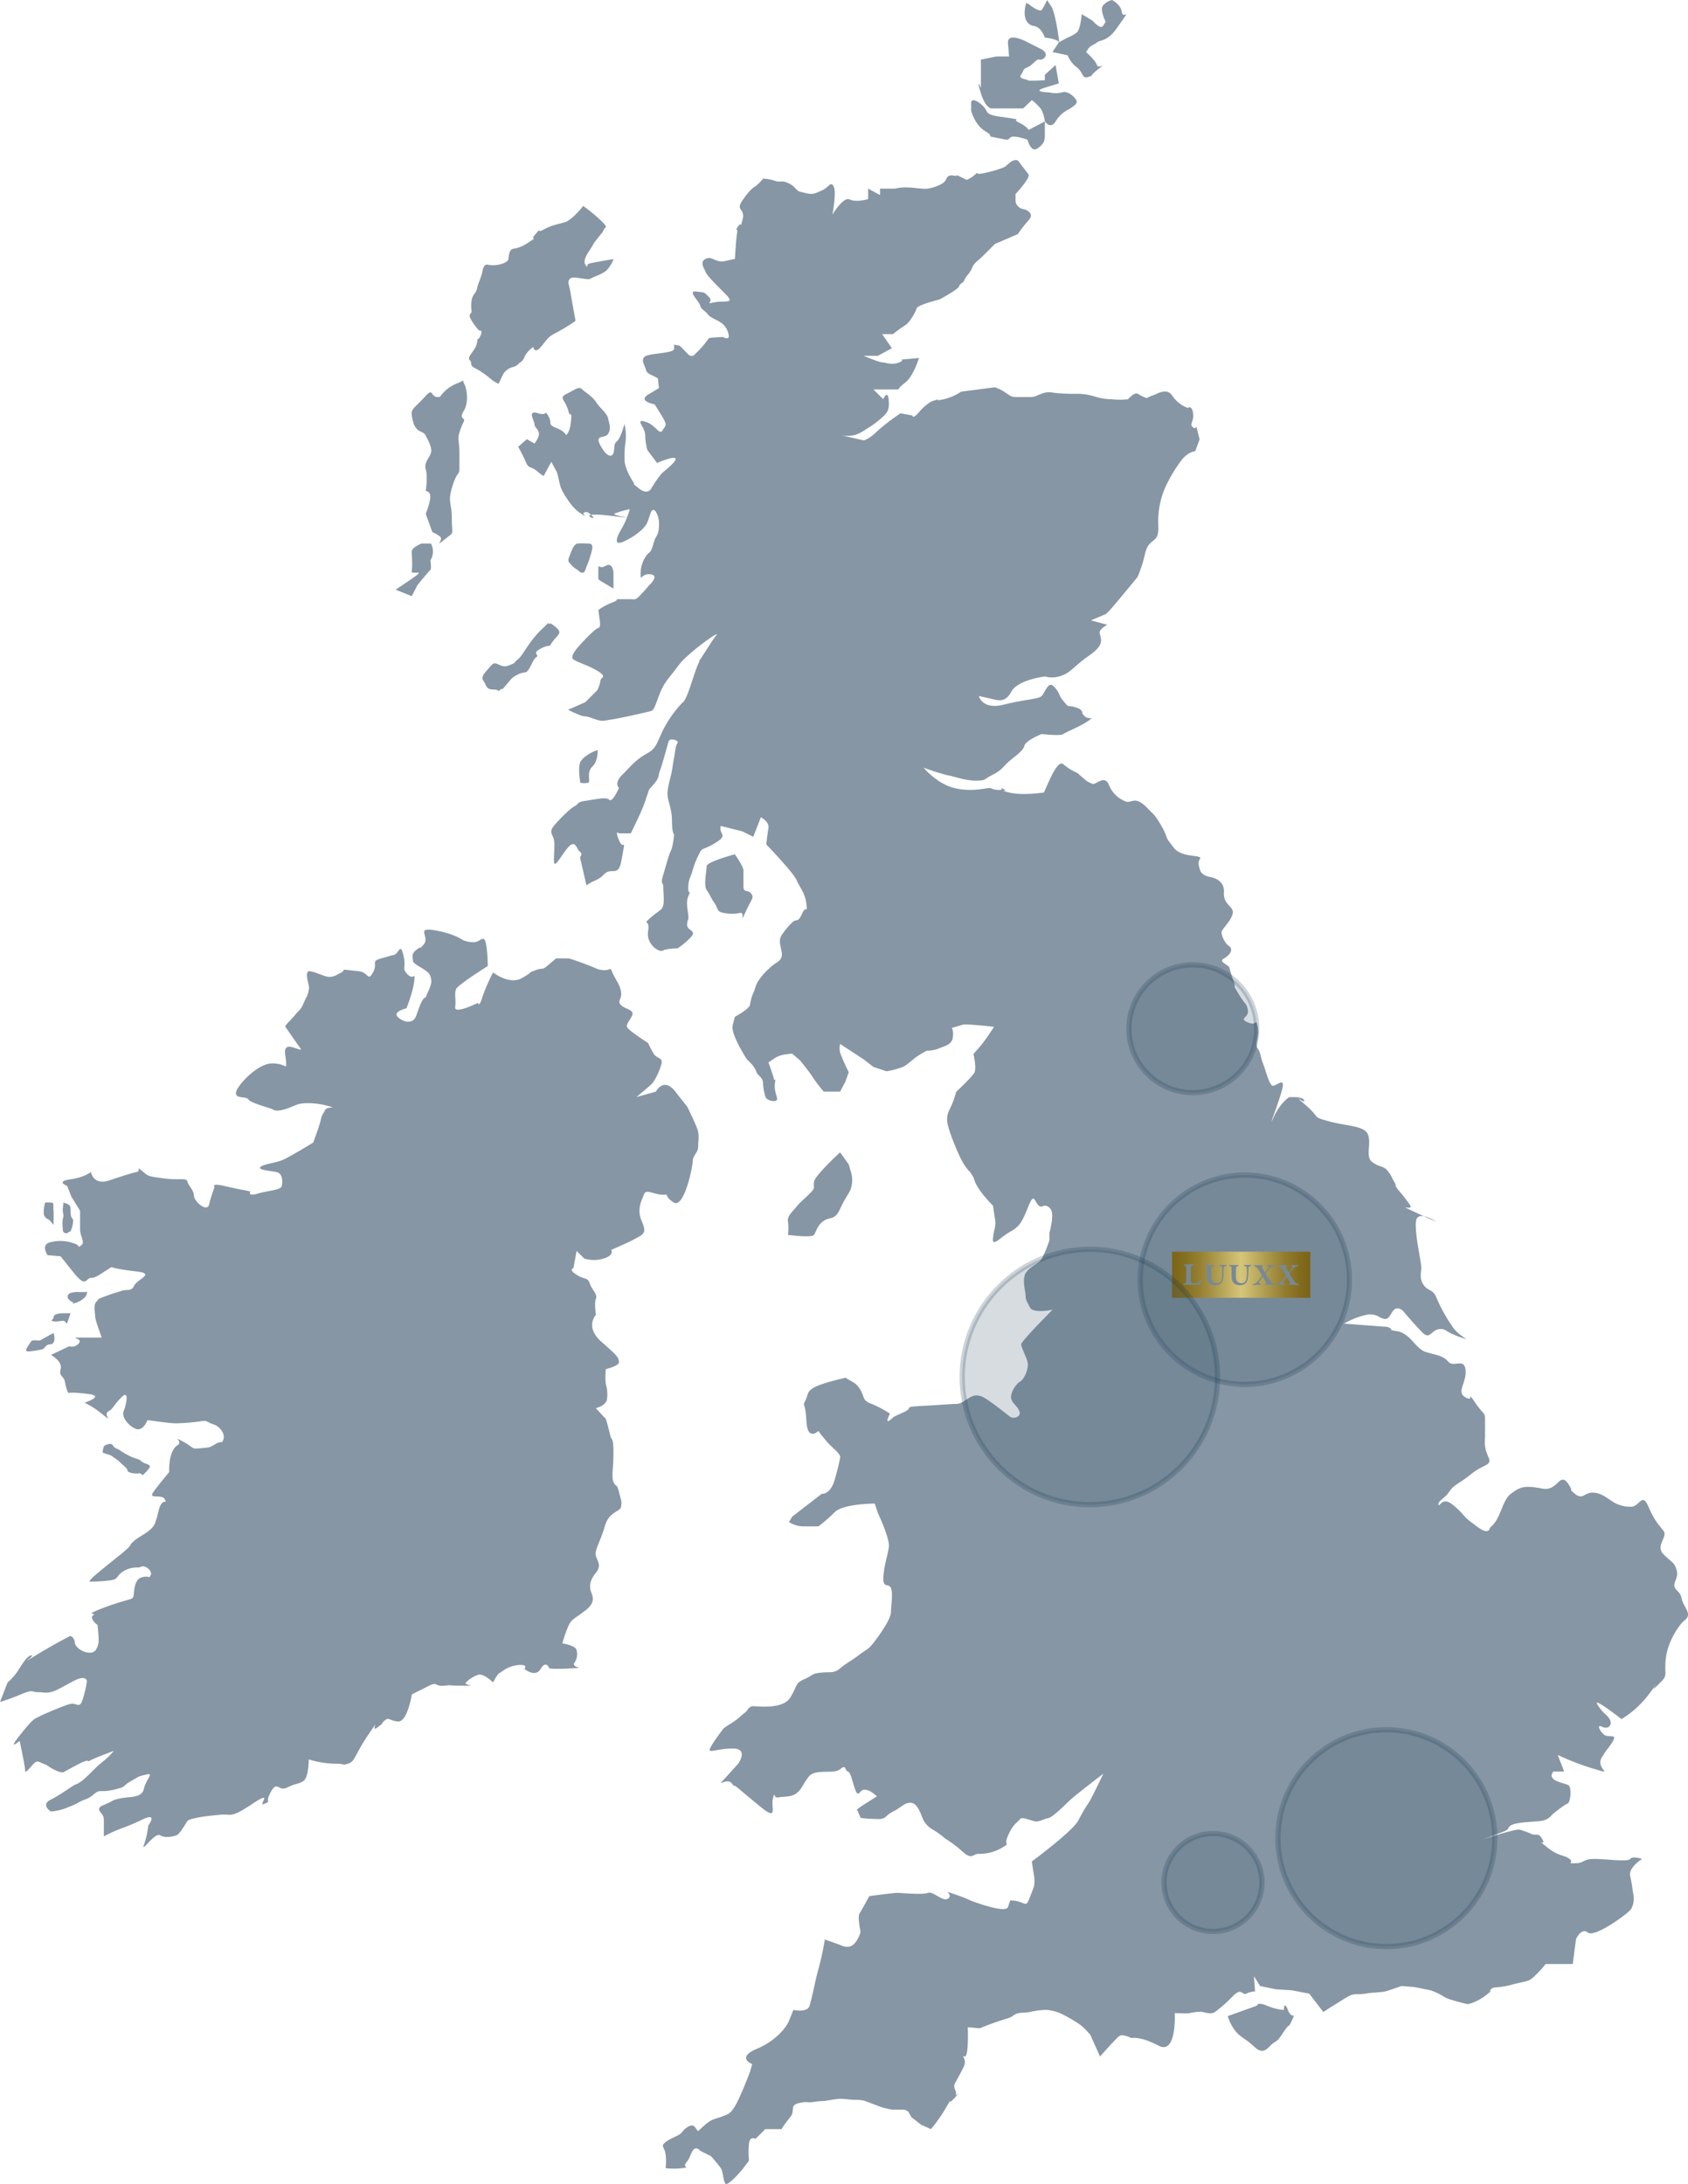 <svg xmlns="http://www.w3.org/2000/svg" xmlns:xlink="http://www.w3.org/1999/xlink" viewBox="0 0 642.98 831.75"><defs><linearGradient id="linear-gradient" x1="446.46" y1="485.47" x2="499.11" y2="485.47" gradientUnits="userSpaceOnUse"><stop offset="0" stop-color="#8d6800"/><stop offset="0.07" stop-color="#957109"/><stop offset="0.19" stop-color="#ab8921"/><stop offset="0.33" stop-color="#cfaf49"/><stop offset="0.5" stop-color="#ffe37e"/><stop offset="0.67" stop-color="#cfaf49"/><stop offset="0.81" stop-color="#ab8821"/><stop offset="0.93" stop-color="#957009"/><stop offset="1" stop-color="#8d6700"/></linearGradient></defs><g id="Layer_2" data-name="Layer 2"><g id="Layer_1-2" data-name="Layer 1"><path d="M317.08,81.75s4.13-7,6.6-5.78,7-.15,7-.15v-4l4.54,2.47V71.84H341c4.54-1.24,9.91.41,12.39,0s5.78-1.65,6.6-2.89.83-2.48,3.31-2.07,0-.82,2.47.42l2.48,1.23a13,13,0,0,0,2.89-1.8l1.24-1.09s-1.24,1.24,3.72,0a36.93,36.93,0,0,0,6.6-2.06l2.48-2.06s2.06-1.24,2.89,0,2.89,3.71,3.71,4.95-4.95,7.43-4.95,7.43v2.89a3.64,3.64,0,0,0,3.3,2.89s4.29,1.24,1.74,4.13a55.05,55.05,0,0,0-4.21,5.37L379,92.89l-5,5c-1.24,1.24-2.89,2.06-3.71,4.13s-2.48,3.3-2.89,4.54-1.66,1.24-2.07,2.48-7.43,5-7.43,5-8.26,2.06-8.67,3.3-2.48,5.37-4.54,6.61a44,44,0,0,0-4.54,3.3h-4.13l3.71,5.37-5.36,2.89h-5.37s5.78,2.48,7,2.48,3.71,1.23,6.6,0-1.65-.83,2.89-1.24l4.55-.42s-2.07,7-5.37,9.5-1.65,2.48-3.3,2.48h-8.67l3.71,3.71s1.65-3.71,2.07,0-.42,5-1.66,6.2a35.17,35.17,0,0,1-5.78,4.54c-2.06,1.24-2.89,2.06-5.36,2.89a12.36,12.36,0,0,1-5.78,0l9.08,2.06s2.06-.41,4.95-3.3a78.61,78.61,0,0,1,9.09-7l4.54.83s0,1.65,2.48-1.24a18.79,18.79,0,0,1,4.78-4.13l2.65-.83s-1.65.83,2.06,0a20.12,20.12,0,0,0,6.61-2.89l12.8-1.65a14.67,14.67,0,0,1,4.12,2.07c2.48,1.65,2.48,1.65,4.55,1.65h5c1.58,0,2.82-.83,4.06-1.24a7.3,7.3,0,0,1,4.54-.41,76.88,76.88,0,0,0,9.91.41,25.46,25.46,0,0,1,6.6,1.24,20.23,20.23,0,0,0,5.78.82,25.73,25.73,0,0,0,6.2,0s2.47-2.89,3.71-2.06a23,23,0,0,0,3.31,1.65,26.59,26.59,0,0,1,2.89-1.24c1.23-.41,4.95-2.89,7,.41a12.07,12.07,0,0,0,5.78,4.55s1.66-1.24,2.07,2.06-1.65,4.13,0,5.37.82-2.07,1.65,1.24l.83,3.3-1.66,4.54s-2.89,0-5.78,4.13a58.45,58.45,0,0,0-5,8.26,32.28,32.28,0,0,0-3.3,15.68c.41,7.85-3.31,4.13-5,10.74a50.5,50.5,0,0,1-2.89,9.08s-9.49,11.56-10.73,12.8l-1.24,1.24-5.78,2.48,6.19,1.65s-2.89,1.65-2.89,2.89,1.24,2.89,0,5-3.3,3.3-4.95,4.54A45.68,45.68,0,0,0,410,253.5c-2.89,2.47-3.72,3.3-6.61,4.12a9.87,9.87,0,0,1-5.36,0s-10.32,1.24-12.8,5.78-5,3.31-8.67,2.48l-3.72-.82s1.24,5.36,9.5,3.3,13.21-2.07,14.45-3.3,2.48-5.78,4.54-3.72,2.06,3.3,2.89,4.54a28,28,0,0,0,2.48,2.95s4.54.35,5.36,2-.82-.42.83,1.65,4.54,0,1.65,2.06-8.26,4.13-9.49,5-8.26,0-8.26,0-6.19,2.47-6.61,4.54-4.54,4.54-6.6,6.6-2.48,2.89-5.78,4.55-2.07,2.06-6.2,2.06-8.25-1.65-10.73-2.06a82.24,82.24,0,0,1-9.08-2.9s4.95,6.2,12,7.85,12.39-.41,13.62,0a7.54,7.54,0,0,0,3.72.65c1.24-.24-.83-1.48,1.24-.24s-2.89,0,2.06,1.24,13.21,0,13.21,0l1.66-3.71c1.65-3.72,4.12-8.67,5.78-7a22.78,22.78,0,0,0,5.36,3.3l3.31,2.89a11.8,11.8,0,0,0,2.47,1.24c1.24.41,4.54-3.72,6.2.41a11,11,0,0,0,6.19,6.19c1.65.83,2.89-.82,4.95,0s3.72,2.89,5,4.13,2.06,2.07,4.13,5.78,1.23,3.72,2.89,5.78,1.65,2.89,4.54,4.13,7.84.83,7,2.07-.65,2.47.09,4.54,4,2.47,4,2.47,5.37.83,5,5.78,4.13,5.37,3.3,8.26-3.71,5.37-4.13,6.61,1.24,4.54,2.48,5.36,1.65,2.07,0,3.72-3.72,1.65-1.24,3.3,1,.42,3,5.78-.92.42,2,5.37,3.3,3.72,3.71,6.61-3.71,2.89,0,4.54,2.89-2.07,3.72,1.65-1.24,6.6,0,8.26.82,2.47,2.06,5.78,2.07,7,3.3,8.25,5.79-4.54,3.72,2.48-5.37,14.86-2.89,9.5,5.78-7.44,5.78-7.44,5.37-.41,5.78,1.24-5.78-3.71.41,1.65,2.07,4.39,9.09,6.32,13.62,1.53,14.86,5.24-1.24,8.26,1.65,10.33,4.13,1.23,5.78,3.3,1.24,2.06,2.48,4.13-.41.82,2.06,3.71a61.76,61.76,0,0,1,4.13,5.37c.83,2.06-5.37-.83.83,2.06s9.08,4.13,9.08,4.13-7.43-5-7.84,0,2.06,15.28,2.06,17.34-.83,4.13.83,6.61,3.71,1.65,4.95,4.95a61.49,61.49,0,0,0,6.19,11.15c2.48,3.72,8.26,5.78,2.48,3.72s-5-3.31-7.84-2.89-3.31,4.13-6.2,1.24-7.43-8.26-7.43-8.26-2.06-2.07-3.71,0-1.66,4.54-5.78,2.06a6.83,6.83,0,0,0-4.74-.44A28.81,28.81,0,0,0,512,504.1l16.51,1.24c3.72,1.65-1.24.83,3.72,1.65s7,6.61,10.73,7.85,6.61,1.24,8.67,3.71,6.21-1.65,6.62,3.31-3.71,8.25,0,10.32,0-3.31,3.7,2.06,3.72,3.3,3.72,7v6.19c-.83,7.43,4.13,8.67,0,10.74s-3.72,2.06-7,4.54-5,2.89-6.61,5.37-4.54,3.71-4.12,4.95,1.23-3.3,5.36,0,3.72,4.13,7,6.61,5.81,4.54,7,2.89-2.07,1.65,1.23-1.66,3.71-9.49,7-12,5-2.89,8.67-2.48,4.54,1.24,7,0,3.71-5,6.19-1.23-.41,1.23,2.48,3.71,3.71-.41,6.6-.41,4.54,1.24,7,2.89a12.71,12.71,0,0,0,7.84,2.48c3.31,0,4.13-5.78,6.61,0s4.13,7,5.78,9.26-3.3,5.6,0,8.9,4.13,2.89,5,6.19-2.47,5,0,7.44,1.24,2.89,2.89,5.78,2.07,4.12,0,5.78-6.19,7.84-7,14,.82,6.61-1.66,9.09l-2.47,2.47c-2.07,2.07,3.3-5-2.07,2.07a37.86,37.86,0,0,1-10.73,9.91s-11.56-9.09-9.08-5.37,3.3,3.3,4.54,5.37-.42,4.12-2.89,2.89-.42,2.47,1.24,3.3,4.95-.83,2.47,2.89-.82.83-3.71,5.37,5.36,7-2.89,4.54a97,97,0,0,1-14-5.37l2.48,6.35h-4.13c-2.89,3.56,4.54,4.39,5.78,5.21s.82,6.61-.41,7-5.78,4.13-5.78,4.13a6.21,6.21,0,0,1-4.55,2.48c-3.3.41-9.08.41-11.14,1.65s.41,1.24-4.13,2.89-6.61,2.47-6.61,2.47,12.39-4.12,14-3.71a30.38,30.38,0,0,1,4.54,1.65c2.07.83,2.48-.83,4.13,2.06s-2.89-.82,1.65,2.89,6.61,2.89,8.67,4.55-1.65,1.65,2.07,1.65,2.89-1.65,7.43-1.65,12.8,1.23,13.62,0,4.54,0,4.54,0-5.36,3.3-4.54,6.6.83,5.37,1.24,7a8.26,8.26,0,0,1-.83,5.37c-.82,1.65-14,11.14-16.51,9.08s-4.54,2.48-4.54,2.48l-1.24,9.49H588.74a33.73,33.73,0,0,1-3.72,4.13c-2.89,2.89-2.89,2.07-9.08,3.72s-7,.41-8.26,2.06,2.89-1.65-1.24,1.65-7.43,3.72-7.43,3.72-7.43-1.65-9.08-2.89A25.64,25.64,0,0,0,545,758l-6.2-1.24-4.95-.41s-4.54,1.65-6.19,2.06-5.37.42-7.44.83-3.3,0-5,.41-4.54,2.48-6.61,3.72-4.54,2.89-4.54,2.89l-5.36-7L492.13,758l-6.19-.41L480,756.36l-2.35-3.72.41,5.78a8.18,8.18,0,0,0-3.3.83c-1.65.83-1.65-2.48-5,.83a56.71,56.71,0,0,1-7,6.19c-1.24.82-2.89.41-4.55,0s-5.36.48-5.36.48a27.36,27.36,0,0,1-2.89,0l-2.48-.07s.83,16.1-6.19,12.39S431,776.18,431,776.18s-3.31-1.65-4.55-.83-7.43,7.85-7.43,7.85l-3.71-8.26a29.19,29.19,0,0,0-3.72-3.72,53.23,53.23,0,0,0-7.84-4.54,17.29,17.29,0,0,0-5.37-1.24,32.07,32.07,0,0,0-6.19.83c-2.07.41-3.72,0-5.37.82s-.41.83-4.54,2.07-9.08,3.3-9.08,3.3l-4.55-.41s.42,11.56-1.23,11.15,1.23.82-.42,4.12-2.47,4.55-3.3,6.2.83,2.89.41,4.13,2.89-2.48-.41,1.23-.41-1.23-3.3,3.72a59.17,59.17,0,0,1-5.78,8.26l-3.72-1.65-3.71-2.89L346,804.25a3.19,3.19,0,0,0-2.07-.82h-4.13a34.81,34.81,0,0,1-3.71-.83c-1.24-.41-6.61-2.48-6.61-2.48a11.5,11.5,0,0,0-3.3-.41c-2.06,0-5-.41-6.19-.41s-5.78.82-5.78.82a35.14,35.14,0,0,0-4.54.42c-2.89.41-1.66-.42-5.37.41s-1.24,2.89-3.3,5.37a39.52,39.52,0,0,0-3.31,4.54h-6.19l-3.72,3.71s-2.06-1.24-2.47,1.65a31,31,0,0,0,0,6.61l-2.48,3.3s-5.78,7-6.61,5.37-.82-4.54-1.65-5.78-3.71-4.54-3.71-4.54l-4.13-2.07s-1.65-2.06-2.89,0-.83,2.48-2.48,4.55,2.06,1.65-1.65,2.06a24.94,24.94,0,0,1-6.19,0,19.73,19.73,0,0,0,0-5.37c-.42-2.89-2.07-2.89,0-4.54s5.36-2.48,6.19-3.71,3.71-3.72,4.95-2.07l1.24,1.65s3.3-3.3,5-4.13,2.47-.82,4.54-1.65,2.89-.82,4.95-4.54S285.7,789,285.7,789l.83-2.89s-6.2-2.48,1.65-5.78,11.56-8.67,12.38-10.74,1.65-4.13,1.65-4.13,5.37,1.24,6.2-1.65,2.06-8.67,2.06-8.67.41-2.06,1.65-6.6,2.07-9.91,2.07-9.91l5.78,2.06s2.89,1.65,4.95,0,2.89-4.95,2.89-4.95-1.24-5.78-.41-7,3.71-6.61,3.71-6.61,9.09-1.24,10.74-1.24,9.49.83,11.56,0,5.78,3.72,7.84,2.07-2.89-3.3,2.07-1.65,6.19,2.47,7.43,2.89,12.38,4.54,13.21,2.06l.83-2.48h0c5.36,0,5.78,2.89,7,0s2.07-5.36,2.07-5.36a11.17,11.17,0,0,0,0-4.13c-.41-2.48-.83-5.37-.83-5.37s15.69-11.56,17.76-15.69a64.86,64.86,0,0,1,4.12-7c1.24-2.06,5.37-10.73,5.37-10.73s-8.67,6.61-11.56,9.08-7.43,7.43-9.49,7.85-2.89,1.24-4.55,1.24-5.36-2.07-6.19-.83S386,694.43,384,699s1.24,2.48-2.06,4.54a16.79,16.79,0,0,1-9.09,2.48c-2.47,0-2.47,2.48-6.19-.82a43.87,43.87,0,0,0-6.61-5,32.27,32.27,0,0,0-4.54-3.3,9,9,0,0,1-4.13-4.54c-.82-2.07-2.06-5.78-4.54-5.78s-3.3,1.65-6.6,3.3-2.48,2.89-5.78,2.89a61.41,61.41,0,0,1-6.61-.41l-1.24-2.89s-1.65.41,2.89-2.48l4.54-2.89h0c-2.47-2.06-3.3-2.48-4.95-2.48s-2.06,3.31-3.3,0-1.65-6.6-2.89-7-.42-2.89-2.89-.82-9.5-.41-12,2.89-2.47,4.54-4.54,6.19-4.95,1.24-7,1.65-1.23-2.89-2.06.42,2.06,8.67-4.54,3.3-7.85-6.61-9.5-7.85.42,1.24-1.65-1.23-6.6,2.47-2.06-2.48l4.54-5s4.13-5.78-2.07-5.78-9.49,2.07-8.67,0,5-7.43,5-7.43-.42,0,2.89-2.06,4.13-3.31,5.36-4.13,1.24-2.48,3.31-2.48,11.15,1.24,14-3.3,1.65-5.37,5.36-7,2.48-2.06,6.2-2.48,4.95.42,7.43-1.65,3.71-2.48,7-4.95,3.71-2.07,6.19-5.37,6.19-8.67,6.19-11.15.83-7,0-9.08-3.3.41-2.89-4.54,1.65-7.85,2.07-11.15-4.13-12.8-4.13-12.8l-1.24-3.71s-12,0-15.28,3.3a55.57,55.57,0,0,1-6.19,5.37h-6.19a10.49,10.49,0,0,1-5-1.65l1.24-2.07L313,568.92s3.3.41,4.95-5.37,1.65-6.6,2.07-8.25-2.89-3.72-5-6.2-3.3-4.12-3.3-4.12-4.13,4.12-4.54-3.72-1.65-5.37-.41-7.84.41-3.31,3.3-5,12-3.71,12-3.71c2.48,1.65,3.72,1.65,5.37,4.12s1.24,4.13,2.89,5-1.65-.41,1.65.82a41.81,41.81,0,0,1,7,3.72s-2.07,4.13,0,2.48.41-.83,5-2.89-.41-2.07,6.61-2.48,13.21-.83,13.21-.83,1.24.42,3.72-1.23,3.71-2.48,6.19-1.66,9.91,7,11.15,7.85,4.54,0,3.3-2.48-3.72-3.3-2.89-6.19a9.64,9.64,0,0,1,2.89-4.54c2.06-.83,3.71-5.37,3.3-7.43s-2.48-5.78-2.48-7,12-13.21,12-13.21-7.43,1.65-8.67-.83-1.65-2.89-1.65-4.54-1.66-6.61.41-9.09,4.54-2.88,5.78-4.95a50.16,50.16,0,0,0,2.89-7v-2.89s2.06-7,.41-9.08-3.3-.83-3.3-.83c-2.89,0-2.48-6.6-5-.41s-3.3,7.84-7,9.91-7,6.19-6.61,2.48,1.24-4.55.83-7-.83-5.37-.83-5.37c-4.95-5-6.61-8.26-7-9.5l-.41-1.23-1.24-2s-2.06-1.71-4.13-6.25-4.13-9.91-4.54-12.39,0-3.71,1.24-6.19a33.26,33.26,0,0,0,2.06-5.78s6.2-5.78,7-7.43-.41-7-.41-7l2.89-3.3s1.65-2.07,3.3-4.54l1.65-2.48s-10.73-1.24-12-.83l-1.24.42-2.89.82s.83.83.41,3.72-3.71,3.3-5.36,4.13a12.78,12.78,0,0,1-4.54.82,32.56,32.56,0,0,0-4.13,2.48c-1.65,1.24-3.31,2.89-5,3.71a35,35,0,0,1-6.19,1.66l-5-1.66-3.72-2.89L320,397.58a7.58,7.58,0,0,0,0,3.31,73,73,0,0,0,3.3,7.43L322,412,320,415.75h-6.2a50,50,0,0,1-4.12-5.37c-1.24-2.06-5-6.6-5-6.6l-2.89-2.48s-4.13,0-6.6,1.65l-2.48,1.65s1.65,4.54,2.06,6.2.83-1.24.42,1.65.82,4.95.82,6.19-4.13.83-4.54-1.24a20.84,20.84,0,0,1-.83-4.95c0-2.07-2.06-2.89-2.47-4.13a9.84,9.84,0,0,0-2.48-3.72l-1.24-1.24s-6.19-9.49-5.37-12.79l.83-3.31s5.37-2.89,5.78-4.54a18.29,18.29,0,0,1,1.24-4.54c.82-1.65.82-3.3,2.48-5.37a21,21,0,0,1,3.3-3.71c2.89-2.89,4.13-2.48,4.95-4.54s-1.65-5.78,0-8.26a26.42,26.42,0,0,1,4.13-5c1.65-1.65,2.07.42,3.72-3.3s2.06.41,1.65-3.71-2.48-6.2-3.72-9.09-11.56-13.62-11.56-13.62.41-3.72.83-6.19-2.89-4.13-2.89-4.13l-2.89,7.43-4.13-2.07-8.26-2.06c-.82,3.3,2.89,3.3-1.65,6.19s-5.37,2.07-6.19,3.72a35.12,35.12,0,0,0-2.89,7c-.42,2.06-1.65,3.3-1.65,6.6s1.23.42,0,3.31.41,7,0,8.67,0-1.24-.42,1.65,3.72,2.47,1.65,4.95a26.08,26.08,0,0,1-5.36,4.54s-4.1,0-5.56.83-6.42-2.48-5.59-7.43-2.48-2.07.83-5,4.54-2.89,4.95-4.95,0-4.13,0-6.61-1.24-.82,0-4.95,2.06-7.43,2.89-9.08,1.24-6.2,1.24-6.2-.83-.41-.83-5.36-2.06-7.85-1.65-11.15,1.24-5.37,1.65-7.85.42-2.89.83-5,.41-4.13,1.24-5.37-2.89-2.06-3.31-.82-2.47,9.08-3.3,11.14,0,2.48-2.48,5.37-1.35,1.24-2.73,5a53.48,53.48,0,0,1-2.22,5.78c-1.65,3.71-3.72,7.84-3.72,7.84h-4.54s-1.65-1.65,0,2.48,2.48-.42,1.65,4.13-1,6.6-2.38,7.43-3-.42-5,1.65-4.13,2.48-5.36,3.3l-1.24.83-2.48-10.74s1.24-1.24,0-2.06-1.65-5-4.54-1.65-5.37,8.67-5.37,4.95.41-5.78,0-7.84-2.06-2.89,0-5.37,6.19-6.61,7.85-7.43.82-1.65,4.12-2.07,7.85-1.65,9.09-.41,3.71-4.54,3.71-4.54-2.06-1.65,1.24-4.95,4.13-4.55,7-6.61,4.54-2.06,6.19-5.37,1.65-4.13,4.13-8.26a44.29,44.29,0,0,1,5.78-7.43s.83,0,2.89-6.19,2.48-7.43,3.3-9.08-1.65,2.06.83-1.65,4.13-6.61,5.78-8.67-11.15,7-14.45,11.56-4.95,5.78-6.61,9.49-2.47,7.43-3.71,7.85-12.39,2.89-15.28,3.3-3.3.82-5.78,0-3.3-1.24-4.54-1.24-6.19-2.48-6.19-2.48l6.6-2.89,4.55-4.54a12.58,12.58,0,0,0,1.23-3.71c0-1.24,2.89-1.24-1.23-3.72s-9.5-3.72-9.5-4.95.41-1.66,1.24-2.89,7-7.85,8.26-8.26,1.23-1.24.82-4.13l-.41-2.89a21.31,21.31,0,0,1,5.37-2.89c3.3-1.24,0-1.24,3.3-1.24h3.3c2.07,0,2.07.41,3.72-1.24s3.71-4.13,3.71-4.13,4.13-3.71.42-4.12-3.72,3.3-3.72-.42,2.06-7,3.3-7.84,1.65-4.54,2.48-5.78,1.24-2.48,1.24-5.37-2.07-7.43-3.3-3.71-1.24,4.12-3.31,6.19a24.33,24.33,0,0,1-5.36,3.71s-4.13,2.48-4.13.42,2.06-4.54,3.3-7.43a33.08,33.08,0,0,0,1.65-4.55,33.48,33.48,0,0,0-5.78,1.66c-1.65.82,12.39,2.47-1.65.82s-4.95,2.07-6.61.41-2.06-2.06-3.3-1.65,2.07,2.48-1.24.42-5.36-5.78-6.19-7a21.92,21.92,0,0,1-1.65-3.31L212.21,180,210,175.88l-2.7,5s.41,1.24-2.48-1.24-3.3-.82-4.54-3.71-2.89-5.78-2.89-5.78l3.3-2.89,2.89,1.65s2.06-2.48,1.65-4.13-1.65-2.06-1.65-3.3-2.89-5.37,1.24-4.13,2.48-1.65,4.13,1.24-.83,2.89,3.3,4.54,2.89,3.72,4.13,1.65,1.24-6.6,1.24-6.6c-1.24-2.07,0,2.06-1.24-2.07s-3.72-4.54-.41-6.19,4.54-2.89,5.78-1.65,3.71,2.47,5.36,4.95,4.13,4.13,4.54,6.19,1.24,3.72,0,5.78-5.36,0-2.89,4.55,4.55,4.54,5,2.47,0-3.3,1.24-4.13,2.89-6.6,2.89-6.6a20.64,20.64,0,0,1,.41,6.6,38.12,38.12,0,0,0-.41,7c0,3.72,3.71,9.09,3.71,9.09s-1.24-.42,2.07,2.06,4.54-.41,4.54-.41a44.49,44.49,0,0,1,3.71-5.37c1.24-1.24,5.78-4.54,5.37-5.78s-7,1.65-7,1.65l-3.71-4.95a24,24,0,0,1-.83-5.78c0-2.89-4.13-6.2,0-5s5.37,5.37,6.61,3.31,2.06-1.66-.42-5.78L249.37,154s-6.61-1.24-2.48-3.72L251,147.8l-.41-3.71c-2.89-1.65-4.13-1.65-4.55-3.3s-2.06-3.72-.41-5,11.15-1.24,11.15-2.89v-1.65l2.06.41c2.89,2.48,3.72,4.54,5,3.72s-2.48,2.89,1.24-.83a35.16,35.16,0,0,0,4.95-5.78,42.83,42.83,0,0,1,5.37-.41s2.89,1.65,2.06-1.24a6.84,6.84,0,0,0-3.3-4.54c-1.24-.83-3.72-1.65-4.54-2.89s-2.48-1.65-2.89-3.3-5-5.78-1.65-5.37,2.89,0,4.95,2.06-2.06,2.89,2.07,2.07,8.25.82,4.12-3.3-7-7-7.43-8.26-2.48-3.72,0-5,3.72,1.66,7.43.83l3.72-.83s.41-7.43.83-9.9-1.24,0,.41-2.48.41,2.06,1.65-2.48-2.89-3.3,0-7.43,3.72-4.54,4.95-5.37a17.47,17.47,0,0,0,2.89-2.89,15.91,15.91,0,0,1,4.55.83c2.47.82,2.06-.42,4.95.82s2.89,2.89,4.54,3.31-1.65-.42,1.65.41,3.72.41,6.61-.83,3.3-3.71,4.54-1.65S317.08,81.75,317.08,81.75Z" style="fill:#8696a4"/><path d="M369.92,42.11s1.24,5.37,5.37,7.85-.41,1.65,4.13,2.47,4.13,1.24,5.37,0,6.6.79,6.6.79,1.24,5,3.72,3.34,2.89-2.89,2.89-5V46.24l-6.2,3.26s-.41-1.2-3.71-2.85,2.06-.82-3.3-1.65-8.26-.82-9.09-2.89-5.78-5.78-5.78-2.89Z" style="fill:#8696a4"/><path d="M373.64,22.71V33.44s-2.07-4.54,0,2.07,4.54,5.78,4.54,5.78l5.78,0h5.78l3.3-3.16a19.78,19.78,0,0,1,3.31,3.16c1.23,1.62,1.65,4.92,1.65,4.92s2.06,3.3,4.13,0a11.31,11.31,0,0,1,4.95-4.54c1.24-.83,3.72-2.12,2.89-3.54s-3.3-3.66-5.37-2.95a10.54,10.54,0,0,1-5,0s-7-.12-1.65-1.77l5.36-1.65-1.23-7L398,28.49v2.06s-6.54.41-6.57,0-3.75-.41-2.52-2.06.49-2.07,2.52-2.89,3.26-3.31,4.5-2.89,4.54-2.07.42-4.13l-4.13-2.07s-8.67-5-8.26,0l.41,5h-4.95Z" style="fill:#8696a4"/><path d="M391.43,1.24c-.86,1.24,0-2.89-.86,1.24s.41,7,3.3,7.43,4.13,4.4,4.13,4.4,4.95.55,5.36,1.79S402.13,5,400.47,2.48L398.82,0a21.23,21.23,0,0,1-1.95,3.72C395.93,5,391.43,1.24,391.43,1.24Z" style="fill:#8696a4"/><path d="M406.67,14.31a13,13,0,0,0,3.47-1.92c1.48-1.24,1.89-7,1.89-7l4.13,2.47s3,3.58,4,2l1-1.58s-2.32-4.54-1-6.2A6.62,6.62,0,0,1,423.59,0s3.31,1.65,3.72,4.54,3.3-1.24.41,2.89-3.71,5.51-5.78,6.88-3.27,1.14-4.11,1.88-2.49,1.15-3.32,2.39l-.82,1.24s3.74,3.3,4.14,4.95,4.11-1.24.4,1.65-1.24,2.07-3.72,2.89-1.73-1.65-4.37-3.71a10.72,10.72,0,0,1-3.47-4.54l-5.78-1.24,2.47-3.72Z" style="fill:#8696a4"/><path d="M189.92,146.15c1.65-3.3,1.65-4.13,3.3-5.36s2.89-.83,4.13-2.07,1.65-.82,2.47-2.89a10,10,0,0,1,3.31-3.71s.41,2.89,2.89,0,2.47-3.72,5.78-5.37a72.79,72.79,0,0,0,7.43-4.54s-1.65-9.09-2.07-11.56-1.23-3.31,0-4.54,6.61.82,7.85,0,4.54-1.66,6.19-3.31a12.12,12.12,0,0,0,2.48-4.13s-7.43,1.24-9.08,1.66-.42,2.47-1.66.41S225,95,225.83,93.31s3.72-4.54,4.13-5.78,2.07-.42-.82-3.31a62.16,62.16,0,0,0-7-5.78s-4.13,5.37-7,6.2-5.37,1.23-8.26,2.89,0-1.66-2.89,1.65,2.07,0-2.89,3.3-6.19,1.24-7,3.72.42,2.89-2.47,4.13a11.08,11.08,0,0,1-6.2.41s-1.23,0-1.65,2.48-1.65,4.54-2.06,6.6-1.65,2.07-2.07,4.54a13.25,13.25,0,0,0,0,4.13c0,1.24-1.6.83-.18,3.3a21.62,21.62,0,0,0,3.07,4.13s1.66-.41.42,2.07-.83-.42-1.24,2.47-4,5.37-2.84,6.61,0,2.06,1.6,2.89a32.56,32.56,0,0,1,6.19,4.13A11.46,11.46,0,0,0,189.92,146.15Z" style="fill:#8696a4"/><path d="M167.62,151.11c-4.13.82-2.06-4.13-5.78,0s-5.37,4.54-5,7,.82,4.12,2.06,5.36,2.42.83,3.27,2.48,2.1,3.72,2.1,5.78-2.95,4.13-2.1,7,0,8.26,0,8.26,2.1,0,1.69,2.89a25.89,25.89,0,0,1-1.69,5.78l2.51,7a11.58,11.58,0,0,1,2.89,1.66c1.65,1.23-2.48,4.54,1.65,1.23s2.89-1.23,2.89-7.84-1.71-6.19.18-12.39,2.71-4,2.71-7.13V173c0-5-.82-5.78,0-8.26a21.76,21.76,0,0,1,1.65-4.13c.83-1.65-2.06-.82,0-4.13s1.14-8.67.16-10.32,1.08-1.65-3.05,0A14,14,0,0,0,167.62,151.11Z" style="fill:#8696a4"/><path d="M160.6,207s-3.84,1.46-3.77,3.12.34,5.78,0,7.43,6.13-1.24,0,2.89l-6.13,4.13,6.14,2.47,2.12-4.13s4.54-5.59,5-5.89,0-3.6,0-3.6a6.41,6.41,0,0,0,.18-6.42Z" style="fill:#8696a4"/><path d="M220.05,207s-1.23-.19-2.47,3.12-1.65,3.3,0,4.95a8.51,8.51,0,0,0,2.47,2s2.07,2.37,2.89,0,1.24-2.89,1.66-4.48,2.06-5.35,0-5.54A32.14,32.14,0,0,0,220.05,207Z" style="fill:#8696a4"/><path d="M227.9,220.47c1.65,1.24-2.48-1.24,1.65,1.24l4.13,2.47V218.1s-.25-4.24-3-2.59-2.76-1.65-2.76,1.65Z" style="fill:#8696a4"/><path d="M209.73,237.39c-2.06,1.24,1.47-2.47-3.6,2.48s-6.72,9.5-8.78,11.15-.42,1.24-3.72,2.48-4.54-2.48-6.6,0-4.13,4.12-2.89,5.78.82,3.3,3.71,3.3,1.24,1.24,2.89,0-.82,1.65,1.65-1.24,2.48-3.3,5-4.54,2.89,0,4.13-2.07,1.65-3.76,2.89-4.56-2.25-1.22,1.76-3.28,2.36.41,4-2.06,2.89-2.89,2.89-4.13S209.73,237.39,209.73,237.39Z" style="fill:#8696a4"/><path d="M227.65,285.7c-1.82.41-5.6,2.48-6.6,4.54s0,7.85,0,7.85a7.44,7.44,0,0,0,3.08,0c.88-.42-.8-3.95,1.48-6.11S227.65,285.7,227.65,285.7Z" style="fill:#8696a4"/><path d="M269.18,329.88c0,1.65-1.23,7.43,0,9.08s1.52,2.89,3,5,.69,3.31,3.58,3.72a15.57,15.57,0,0,0,6.19,0c2.07-.41-.41,4.95,2.07-.41s3.3-5.37,2.06-7-2.89-.08-2.89-2.72v-6c0-1.65-3.3-6.2-3.3-6.2S269.18,328.22,269.18,329.88Z" style="fill:#8696a4"/><path d="M320,438.87s-9.5,8.67-9.91,11.15.82,2.06-1.65,4.54-3.31,2.89-5,4.95-3.71,3.72-3.3,5.78a17.28,17.28,0,0,1,0,5s9.08,1.24,9.93,0,1.27-3.72,3.74-5.37,4.13,0,6.2-4.54,3.71-6.19,4.13-7.85a10.17,10.17,0,0,0,0-6.13l-.83-2.95Z" style="fill:#8696a4"/><path d="M187.85,370.34s6.19,5,11.15,2.06,1.65-1.65,4.95-2.89,2.07.41,5-2.06L211.8,365h4.95a116.33,116.33,0,0,1,11.15,4.17c5.37,1.2,4.13-1.69,5.37,1.2s2.89,4.54,3.3,7.43-1.65,3.3,0,5,5.37,1.65,4.13,4.13-2.48,3.3-1.65,4.54,7.84,5.78,7.84,5.78A33.31,33.31,0,0,0,249,401.3c1.24,2.06,3.72,1.24,2.89,4.13s-2.47,6.19-3.71,7.43-5.78,4.95-5.78,4.95l7.43-2.06s2.89-5.78,7.43,0l4.54,5.78s3.72,7.43,4.13,9.5,0,3.71,0,5.78-2.06,3.3-2.06,5.36-3.31,18.58-7.43,15.69-.83-2.89-4.13-2.89-6.2-2.34-7-.14-2.07,4.27-1.65,7.57,3.71,6.47,0,8.4a61.42,61.42,0,0,1-6.2,3.16L232.85,476s1.24,2.06-2.89,3.3a12.59,12.59,0,0,1-7.43,0l-2.89-2.89-1.24,6.61s-2.06.41,1.24,2.47,4.13.83,5,3.31,3.07,4.13,2.36,5.78,0,6.19,0,6.19-4.43,4.54,2.18,10.32,6.19,5.78,6.6,7.43-5,2.89-5,2.89a25.31,25.31,0,0,0,0,5.78,13.36,13.36,0,0,1,.41,5.78c-.41,2.48-4.24,3.31-4.24,3.31l3.83,4.12s1.24,4.13,1.65,6.2,1.24.41,1.24,6.6-.83,9.09,0,11.15,1.24.41,2.06,3.72,1.24,3.71.83,5.78-4.54,1.65-6.19,7.43-3.95,9.08-3.42,11.14,2.36,3.72,0,6.61-2.36,5-2,6.61,2.48,4.12-1.65,7.43-5.37,3.3-6.61,5.78a49.34,49.34,0,0,0-2.48,7s5,.82,5.37,2.47a5.68,5.68,0,0,1-.82,5c-1.24,2.06,5.36,1.65-1.24,2.06s-8.26,0-8.26,0-1.24-3.35-3.3.19-6.2,0-6.2,0,1.66-1.84-2.47-1.43-6.2,2.68-7,3-2.48,3.61-2.48,3.61-3.71-3.72-5.78-2.89a12.25,12.25,0,0,0-4.54,2.89c-1.24,1.24,5.78,1.24-1.24,1.24s-3.3-.42-7,0-2.47-1.65-5.78,0l-6.6,3.3s-1.65,10.73-5.37,10.32-3.3-2-5.37,0,1.65-.83-2.06,2.06,1.65-5-3.72,2.89-5,10.32-7.84,11.14,0,0-5,0a36,36,0,0,1-9.9-1.65s0,7-2.07,8.26-2.89.83-6.19,2.48-3.72-2.89-6.19,1.65.41,3.3-2.48,4.54,4.13-5.78-4.54,0-7.85,3.72-12,4.13l-4.12.41s-7.85.83-8.68,2.07-2.89,4.95-4.12,5.36-4.13,1.24-6.2,0-7.43,7-6.19,3.72a34.5,34.5,0,0,0,1.65-7.43s3.76-5-1.83-2.48a79.71,79.71,0,0,1-7.66,3.3,54.67,54.67,0,0,0-7.44,3.31v-6.61c0-2.48-4.12-3.72,0-5.37s2.48-1.65,6.2-2.47,8.25,0,9.08-3.72,4.13-6.19.83-5.37-2.07.41-5.78,2.48-1.24,2.06-6.61,3.3-5-.41-7.43,1.65-2.89,1.66-5.37,2.89A25,25,0,0,1,26,688.24a19.88,19.88,0,0,1-6.61,1.65s-4.12-2.48,0-4.54,8.26-5.37,9.5-5.78,2.89-1.65,5.37-4.13L36.74,673s.83-.82,2.89-2.48a27,27,0,0,0,3.72-3.71s-7.84,2.89-9.08,3.71.41-1.23-5,1.66L24,675h0c-2.48,0-6.38-2.89-6.38-2.89-2.71-.83-3.12-2.07-4.77-.42s-3.3,4.13-3.3,2.48-2.07-11.15-2.07-11.15-4.95,4.13,0-2.06,5.37-6.19,7-7l1.65-.83s7.43-3.3,10.32-4.12,3.72,2.06,5-1.66a40.55,40.55,0,0,0,1.65-7s0-2.89-5.37,0-6.6,3.71-8.67,4.12-2.06,0-4.54,0-1.65-1.23-6.61.83A81.1,81.1,0,0,1,0,648.19l2.89-7.43a20.43,20.43,0,0,0,3.72-4.13c1.65-2.48,3.71-6.19,5.36-6.19s-5.78,4.54,1.65,0S26.84,623,26.84,623a3,3,0,0,1,1.65,2.47c0,1.65,2.47,3.31,4.13,3.72s3.3.41,4.12-1.24a6.77,6.77,0,0,0,.83-3.72c0-1.23-.41-5.36-.41-5.36s-3.31-2.48-1.65-3.72-4.55.41,4.12-2.89,10.74-2.89,11.15-4.13,0-6.6,3.3-7.43,2.48.83,3.31-.82-2.07-3.72-3.31-3.31l-1.23.42a9.58,9.58,0,0,0-6.2,1.65c-2.89,2.06-1.24,2.89-5.36,3.3a54.33,54.33,0,0,1-7,.41c-2.07,0,13.21-11.14,14.86-13.21s-.41,0,1.65-2.06,7-3.72,8.26-7,1.24-5.78,2.48-7.43,2.06.41,1.23-1.65-6.19,0-4.54-2.48,6.2-7.85,6.2-7.85a29.76,29.76,0,0,1,.41-5.36c.41-1.24.82-3.72,2.89-5s-2.48-3.71,2.06-1.24,2.89,2.89,6.61,2.48,2.89,0,5.78-1.65,2.06.41,2.89-1.65-1.24-5-3.72-5.78-2.47-1.65-4.54-1.24a74.33,74.33,0,0,1-9.91.83c-2.47,0-10.73-1.24-10.73-1.24s-1.65,4.54-4.54,3.3-5.37-4.54-4.54-6.61,2.47-8.67-.83-5.36-2.89,4.13-5,5.36,2.06,4.55-2.07,1.24a35.25,35.25,0,0,0-7-4.56s7.85-2.46,1.65-3.28-7.84-.41-7.84-.41a16,16,0,0,1-1.24-4.13c-.41-2.48-2.48-2.07-1.65-5s-3.72-5.36-3.72-5.36l7-3.31a3.29,3.29,0,0,0,3.72-1.24c1.65-2.06-5.37-2.06,1.65-2.06h7s-2.48-6.61-2.48-7.84-.82-4.55.41-5.78,0-.83,3.31-2.07,3.71-1.24,6.19-2.06,3.72.41,4.95-2.07,8.26-4.54.83-5.37-9.5-1.65-9.5-1.65c-4.12,2.48-5.78,4.13-7.84,4.13s-1.65,4.13-6.61-2.06l-4.95-6.19-4.95-.42s-2.89-4.13,1.23-4.95a14.89,14.89,0,0,1,8.67.41c2.89.83,1.24,2.06,2.89.83s-.41-3.31-.41-6.2v-7l-3.3-5.36-1.65-4.13s-4.54-1.65,1.24-2.48,7.84-2.83,7.84-2.83.83,5.31,7,3.24S50,446.83,52,446.36s-.41-2.54,2.06-.47,2.07,2.06,8.26,2.89,8.67-.41,9.08,1.24,2.48,3.3,2.48,5.36,5,6.61,5.78,3.31,2.07-6.61,2.07-6.61-1.65-1.65,3.71-.41,9.91,2.06,9.91,2.06-1.24,2.07,2.89.83,8.67-1.24,9.08-2.89.42-4.84-2.06-5.31-7.84-.88-5.78-2.12,5.78-1.24,9.08-2.89,10.74-6.2,10.74-6.2,2.47-6.6,2.89-8.67.82-2.06,1.65-3.71,5.37-.41.82-1.65-9.49-1.24-11.56-.42l-2.06.83s-4.54,2.06-6.61,1.24a10.32,10.32,0,0,0-2.06-.83c-2.48-.82-7-2.06-7.84-3.3s-5.37,0-4.55-2.89S98.26,405,103.63,405s5.37,2.47,5.37,0-1.24-5.37.41-6.2,6.19,2.07,5,.42-5.78-8.26-5.78-8.26,0-.41,1.65-2.07,2.48-2.89,3.72-4.12,1.65-2.89,2.48-4.55a9.3,9.3,0,0,0,1.24-4.12c0-1.24-2.07-6.61.41-6.2s4.54,1.65,6.6,2.07,3.72-.83,5.37-1.65-.64-1.24,3-.83-.09,0,3.63.41,3.3,4.13,5.36.42-1.23-4.13,3.31-5.37,2.47-.83,4.54-1.24,2.48-5,3.71,0-.82,4.95,1.66,7.43,2.89-1.65,2.47,2.48S154.82,384,154.82,384s-5.36,1.24-3.3,3.3,5.78,2.89,7-.41,1.65-5,2.89-6.61-.41,2.07,1.24-1.65,2.06-4.54,1.24-7-6.61-4.12-6.61-5.78-.83-2.52,1.65-4.36,0,1.06,2.48-1.83-3.3-6.6,4.13-5.37S176.29,358,176.29,358a10,10,0,0,0,4.13.83c2.48,0,3.72-2.89,4.54,0s.83,9.08.83,9.08-11.15,7-12,8.67,0,4.13-.41,7,8.67-1.65,8.67-1.65.41,2.06,1.65-2.07A63.26,63.26,0,0,1,187.85,370.34Z" style="fill:#8696a4"/><path d="M17.13,458c0,.46-1.08,4.18,0,5.42s1.4.77,2,1.54l1.24,1.55s.15-4.8,0-5.73.3-2.63-.62-2.78A13.54,13.54,0,0,0,17.13,458Z" style="fill:#8696a4"/><path d="M24,458s.31-1,0,1.62.46,2.63,0,4.33,0,3.87-.08,4.49a1.27,1.27,0,0,0,2.09.93c1.08-.93.31.62,1.08-.93a10.91,10.91,0,0,0,.78-4,2.85,2.85,0,0,1-.93-2.12c-.16-1.59.15-2.06-.31-3S24,458,24,458Z" style="fill:#8696a4"/><path d="M33.24,492.08H29.83s-.16-.16-1.24,0-2.68.31-2.81,1.55,1.26,2,2,2.32-1.55.93.77.31a8.28,8.28,0,0,0,3.56-2C32.93,493.78,33.24,492.08,33.24,492.08Z" style="fill:#8696a4"/><path d="M26.89,500.13H24.26c-1.24,0-3.74.15-3.81,1.39s-1.79,1.4,0,1.71,3.65-.62,4.27,0,.57,1.52,1.06.06S26.89,500.13,26.89,500.13Z" style="fill:#8696a4"/><path d="M20.45,507.71s.14-.15-1.9.93-1.88,1.09-3,1.71-3.1-.62-3.88.77-2.94,3.72-.77,3.56,5.23-.62,5.71-1.08.84-1.24,1.9-1.55,1.2.31,1.91-.85S20.45,507.71,20.45,507.71Z" style="fill:#8696a4"/><path d="M40.05,550.45s2.32-1.24,2.94,0,2.17,1.39,2.63,1.85a26.57,26.57,0,0,0,3.1,1.86c2.32,1.4,4,1.24,5.11,2.32s3.25,1.09,3.25,2-2.79,3.4-2.79,3.4a1.39,1.39,0,0,0-1.39-.77c-.93.15-4.18,0-4.34-1.09s-2-2.16-2.63-2.94a17.39,17.39,0,0,0-2.79-2.16,4.77,4.77,0,0,0-1.7-.93,20.11,20.11,0,0,1-2.32-.78S39.15,550.81,40.05,550.45Z" style="fill:#8696a4"/><path d="M467.67,767.82l11.14-4s0-1.55,3.72,0a21.06,21.06,0,0,0,6.5,1.67s0-3.9,1.55,0,3.1.5,1.55,3.91-.62.61-3.1,4.33-2.16,3.1-4,4.34-3.41,5-7.12,1.54-5-3.4-7.13-5.88A17,17,0,0,1,467.67,767.82Z" style="fill:#8696a4"/><path d="M446.46,476.7v17.55h52.65V476.7Zm11,10.92c-.11.36-.34,1.24-.41,1.53a.69.69,0,0,1-.27.19c-.21,0-1.29-.08-3.78-.08-.48,0-1.45.07-1.93.07-.22,0-.38-.05-.38-.16s.13-.21.32-.24c.68-.13.76-.34.81-.9,0-.31.07-1.29.07-3,0-1.53,0-1.83,0-2.24s-.07-.66-.62-.81c-.24-.06-.35-.16-.35-.25s.16-.18.37-.18,1,0,1.38,0,1.34-.07,1.63-.07.41.07.41.15-.16.24-.26.26c-.64.16-.74.36-.75.49a35.6,35.6,0,0,0-.1,3.7c0,.8,0,1.72.05,2.16a.61.61,0,0,0,.47.47,5.81,5.81,0,0,0,.95.08,4.46,4.46,0,0,0,.88-.09.66.66,0,0,0,.32-.13,5.14,5.14,0,0,0,.82-1,.54.54,0,0,1,.34-.25C457.51,487.29,457.53,487.44,457.47,487.62Zm9.39-5.43c-.6.13-.75.37-.75,1.11,0,.58-.07,2-.1,2.64-.09,2-.71,2.68-1.54,3.16a3.17,3.17,0,0,1-1.57.37,3.32,3.32,0,0,1-2.27-.73c-.66-.62-.93-1.25-.93-3.09,0-.5-.05-2.77-.06-2.91s-.12-.43-.57-.53c-.13,0-.34-.13-.34-.24s.15-.18.36-.18c.5,0,1,0,1.46,0s1.2,0,1.46,0,.34.09.34.18-.14.21-.36.25c-.43.09-.53.24-.61.7s0,1.47,0,3.14c0,1.38.28,1.75.67,2.14a2.55,2.55,0,0,0,1.31.47,1.8,1.8,0,0,0,2-1.5,17.59,17.59,0,0,0,.2-3.4,3.9,3.9,0,0,0-.06-1c0-.3-.3-.49-.79-.62-.12,0-.35-.12-.35-.25s.13-.15.35-.15.74,0,1.12,0,.78,0,1.11,0,.29.09.29.18S467,482.15,466.86,482.19Zm9.44,0c-.6.13-.75.37-.75,1.11,0,.58-.07,2-.1,2.64-.09,2-.7,2.68-1.54,3.16a3.12,3.12,0,0,1-1.57.37,3.32,3.32,0,0,1-2.27-.73c-.66-.62-.93-1.25-.93-3.09,0-.5-.05-2.77-.06-2.91s-.12-.43-.57-.53c-.13,0-.34-.13-.34-.24s.15-.18.37-.18c.49,0,1,0,1.45,0s1.2,0,1.46,0,.35.09.35.18-.15.21-.37.25c-.43.09-.53.24-.6.7s-.05,1.47-.05,3.14c0,1.38.28,1.75.67,2.14a2.55,2.55,0,0,0,1.31.47,1.8,1.8,0,0,0,2-1.5,17.59,17.59,0,0,0,.2-3.4,3.9,3.9,0,0,0-.06-1c0-.3-.3-.49-.79-.62-.12,0-.34-.12-.34-.25s.13-.15.34-.15.74,0,1.12,0,.78,0,1.11,0,.3.09.3.18S476.47,482.15,476.3,482.19Zm9.49,7c0,.13-.15.19-.42.19s-1.76-.08-2.24-.08-.87.07-1,.07-.3-.1-.3-.17.09-.17.29-.24l.32-.13s.07-.15,0-.19c-.16-.33-1.21-2.15-1.35-2.28s-.11,0-.13,0a13.16,13.16,0,0,0-1.1,1.48c-.44.74-.28.95.16,1.09.2.06.31.17.31.22s-.15.21-.31.21-.8-.05-1.2-.05-.89.07-1.16.07-.42-.07-.42-.15.15-.22.41-.28a2.68,2.68,0,0,0,1.34-.85c.27-.3,1.15-1.38,1.72-2.13a.17.17,0,0,0,0-.17,18.64,18.64,0,0,0-1.81-2.93,1.27,1.27,0,0,0-.94-.59c-.22,0-.37-.17-.35-.26s.11-.18.35-.18,1.43,0,1.85,0,.68,0,1.05,0,.37.06.37.14-.14.24-.39.33a.22.22,0,0,0-.12.32,17.92,17.92,0,0,0,1.1,1.89.07.07,0,0,0,.12,0,22,22,0,0,0,1.36-1.88c.09-.16-.08-.31-.41-.39a.34.34,0,0,1-.3-.26c0-.09.07-.16.3-.16s.71,0,1,0,1,0,1.31,0,.31,0,.31.13-.18.22-.31.26a2.66,2.66,0,0,0-1.59.87c-.5.59-.94,1.06-1.44,1.76a.28.28,0,0,0,0,.19,27.11,27.11,0,0,0,1.65,2.71,2.53,2.53,0,0,0,1.66,1.22C485.75,489,485.81,489.1,485.79,489.15Zm9.07,0c0,.13-.15.19-.43.19s-1.75-.08-2.24-.08c-.34,0-.86.07-1,.07s-.29-.1-.29-.17.08-.17.28-.24l.32-.13a.22.22,0,0,0,0-.19c-.17-.33-1.22-2.15-1.36-2.28s-.1,0-.13,0a14.5,14.5,0,0,0-1.1,1.48c-.43.74-.28.95.17,1.09.2.06.31.17.31.22s-.16.21-.31.21c-.32,0-.8-.05-1.21-.05s-.88.07-1.15.07-.43-.07-.43-.15.16-.22.42-.28a2.61,2.61,0,0,0,1.33-.85c.27-.3,1.16-1.38,1.72-2.13a.18.18,0,0,0,0-.17,19.48,19.48,0,0,0-1.81-2.93,1.29,1.29,0,0,0-.94-.59c-.23,0-.37-.17-.36-.26s.12-.18.36-.18,1.42,0,1.85,0,.67,0,1.05,0,.36.06.36.14-.14.24-.38.33a.21.21,0,0,0-.12.32,16.3,16.3,0,0,0,1.1,1.89.07.07,0,0,0,.11,0,20,20,0,0,0,1.36-1.88c.09-.16-.07-.31-.4-.39a.34.34,0,0,1-.31-.26c0-.09.07-.16.31-.16s.71,0,1,0,1,0,1.31,0,.31,0,.31.13-.18.22-.31.26a2.69,2.69,0,0,0-1.6.87c-.49.59-.94,1.06-1.44,1.76a.36.36,0,0,0,0,.19,29.17,29.17,0,0,0,1.65,2.71,2.55,2.55,0,0,0,1.67,1.22C494.81,489,494.87,489.1,494.86,489.15Z" style="fill:url(#linear-gradient)"/><circle class="yorkshire section-area" cx="474.17" cy="487.37" r="39.86" style="fill:#3d576d;stroke:#0d2d49;stroke-miterlimit:10;stroke-width:2px;opacity:0.21"/><circle class="manchester section-area" cx="415.14" cy="524.41" r="48.63" style="fill:#3d576d;stroke:#0d2d49;stroke-miterlimit:10;stroke-width:2px;opacity:0.21"/><circle class="surrey section-area" cx="462.05" cy="716.94" r="18.65" style="fill:#3d576d;stroke:#0d2d49;stroke-miterlimit:10;stroke-width:2px;opacity:0.21"/><circle class="london section-area" cx="528.08" cy="700.06" r="41.3" style="fill:#3d576d;stroke:#0d2d49;stroke-miterlimit:10;stroke-width:2px;opacity:0.21"/><circle class="northumbria section-area" cx="454.36" cy="391.79" r="24.34" style="fill:#3d576d;stroke:#0d2d49;stroke-miterlimit:10;stroke-width:2px;opacity:0.21"/></g></g></svg>